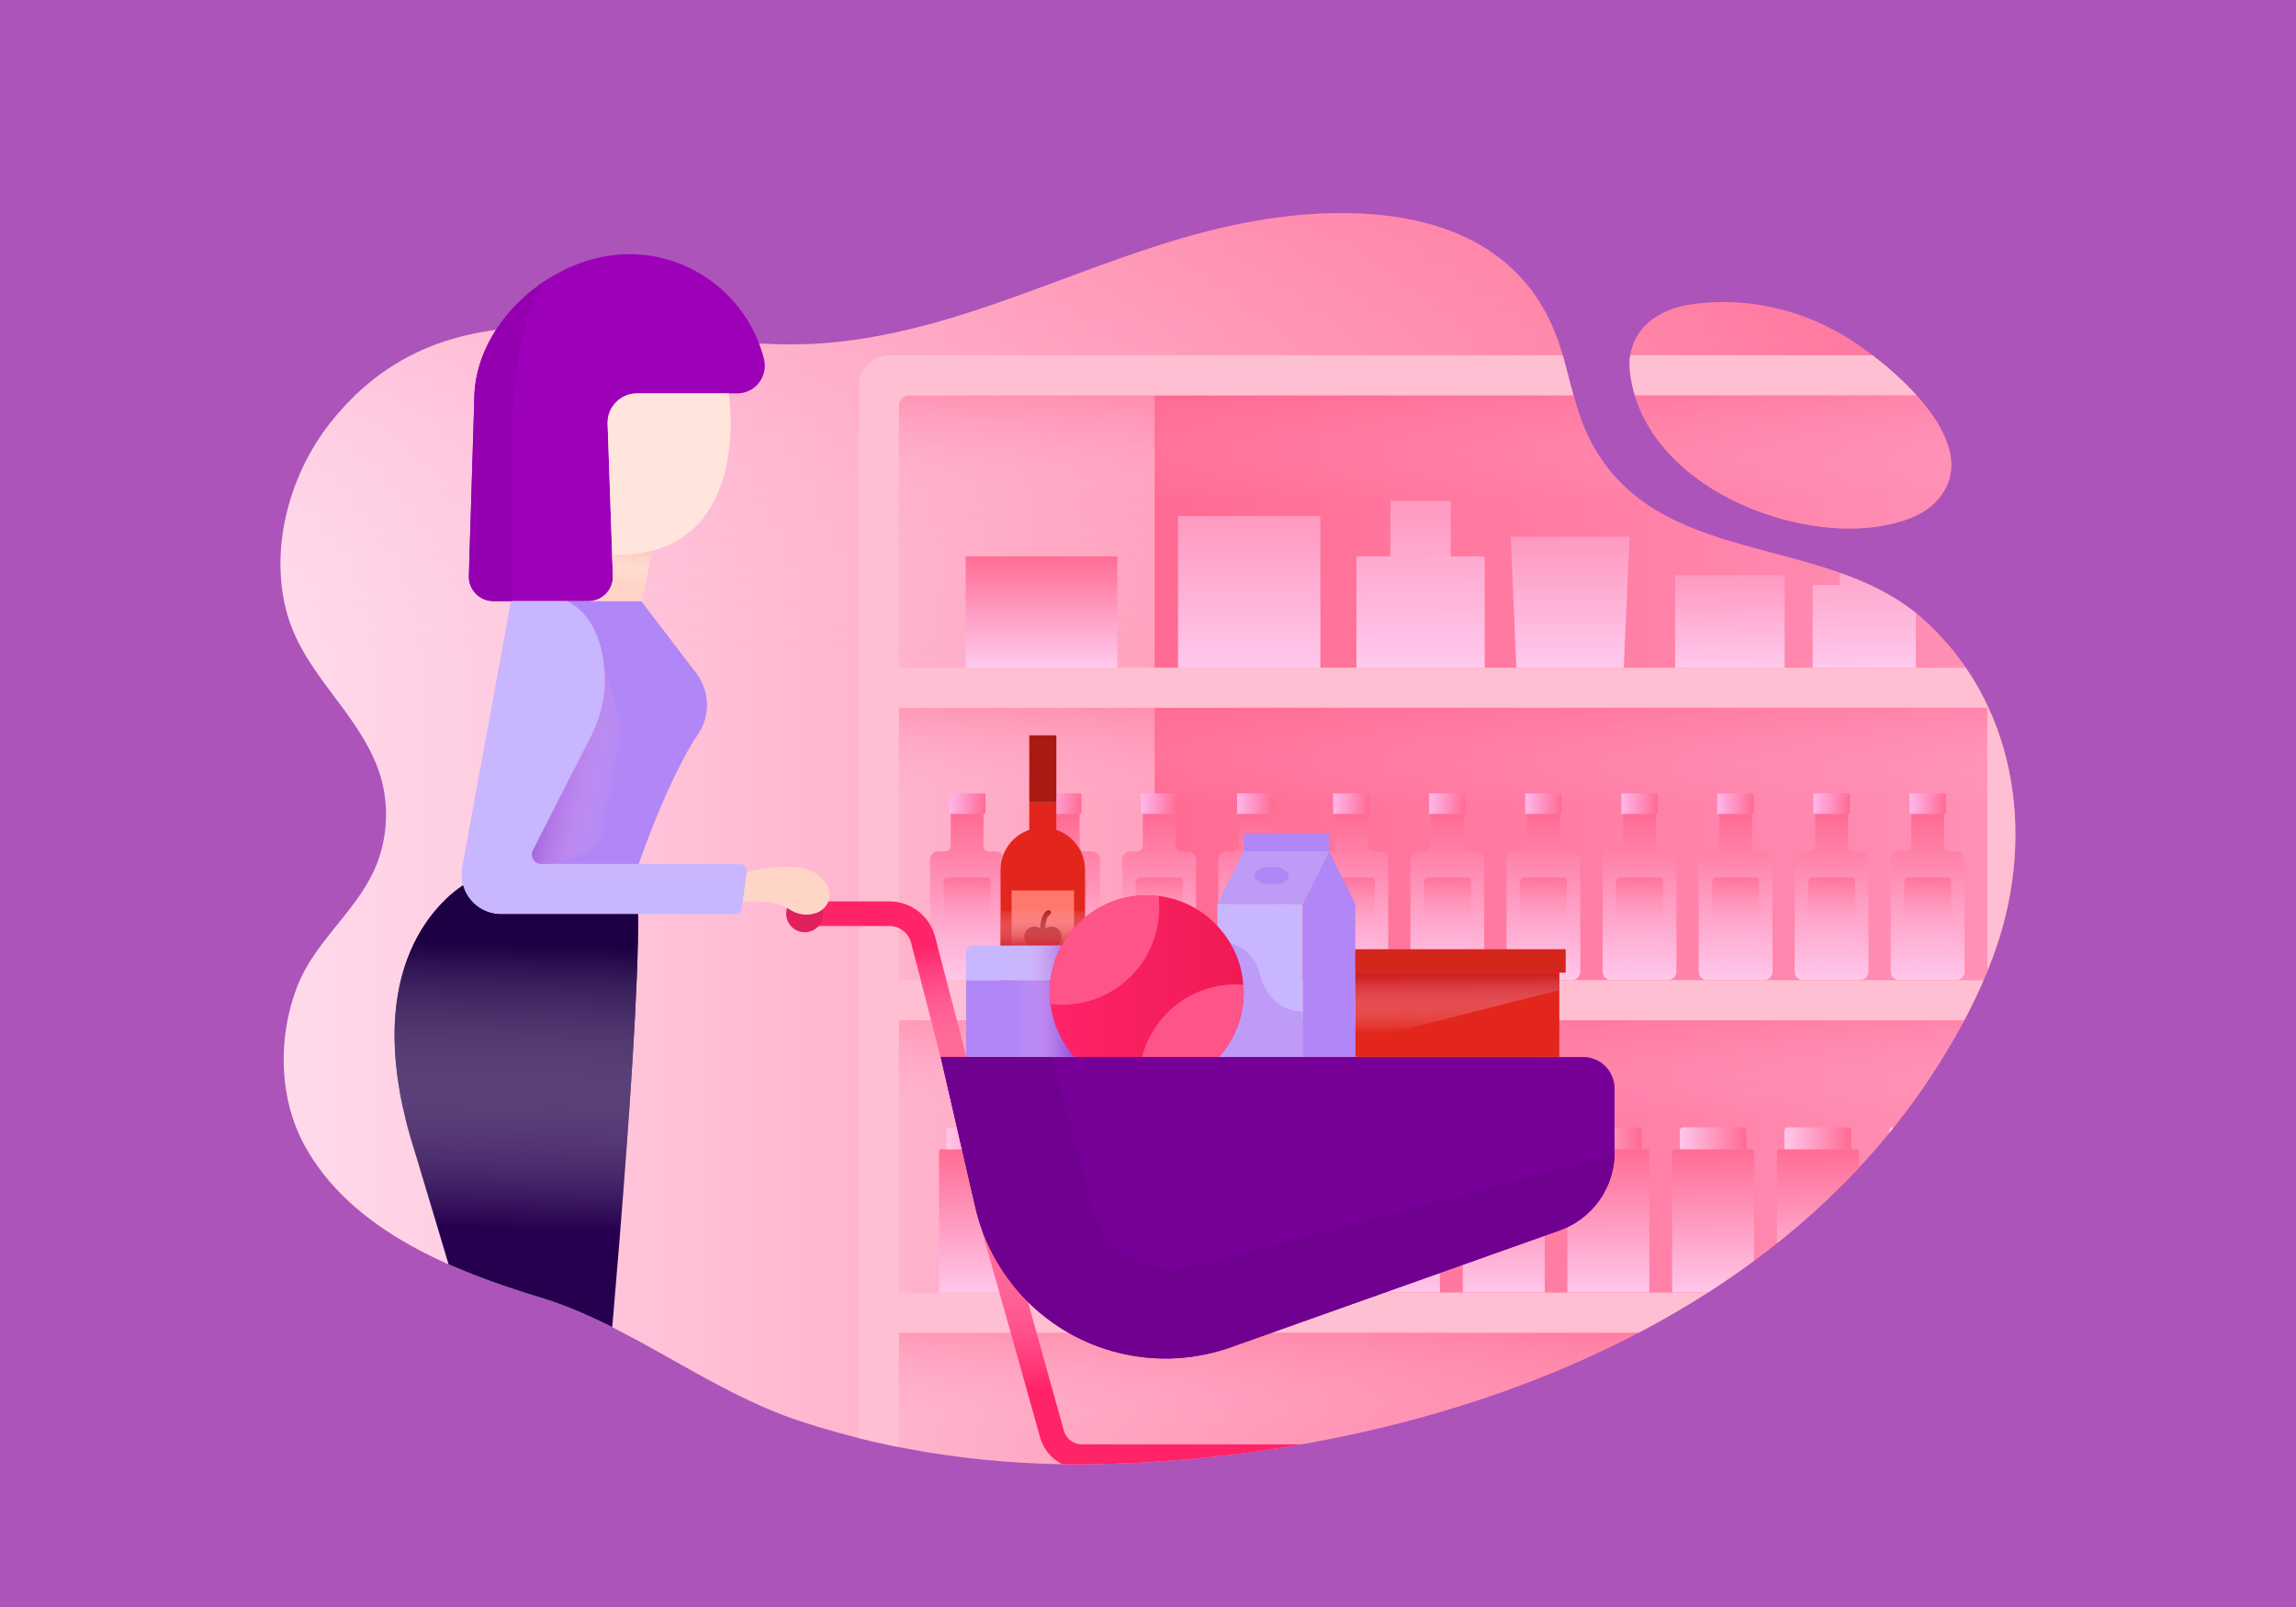 <?xml version="1.0" encoding="utf-8"?>
<!-- Generator: Adobe Illustrator 19.2.1, SVG Export Plug-In . SVG Version: 6.00 Build 0)  -->
<svg version="1.1" id="Layer_1" xmlns="http://www.w3.org/2000/svg" xmlns:xlink="http://www.w3.org/1999/xlink" x="0px" y="0px"
	 viewBox="0 0 1400 980" style="enable-background:new 0 0 1400 980;" xml:space="preserve">
<style type="text/css">
	.st0{fill:#AC54BA;}
	.st1{clip-path:url(#SVGID_2_);}
	.st2{fill:url(#SVGID_3_);}
	.st3{fill:url(#SVGID_4_);}
	.st4{fill:url(#SVGID_5_);}
	.st5{opacity:0.35;fill:url(#SVGID_6_);}
	.st6{fill:url(#SVGID_7_);}
	.st7{fill:url(#SVGID_8_);}
	.st8{fill:url(#SVGID_9_);}
	.st9{fill:url(#SVGID_10_);}
	.st10{fill:url(#SVGID_11_);}
	.st11{fill:url(#SVGID_12_);}
	.st12{fill:url(#SVGID_13_);}
	.st13{fill:url(#SVGID_14_);}
	.st14{fill:url(#SVGID_15_);}
	.st15{fill:url(#SVGID_16_);}
	.st16{fill:url(#SVGID_17_);}
	.st17{fill:url(#SVGID_18_);}
	.st18{fill:url(#SVGID_19_);}
	.st19{fill:url(#SVGID_20_);}
	.st20{fill:url(#SVGID_21_);}
	.st21{fill:url(#SVGID_22_);}
	.st22{fill:url(#SVGID_23_);}
	.st23{fill:url(#SVGID_24_);}
	.st24{fill:url(#SVGID_25_);}
	.st25{fill:url(#SVGID_26_);}
	.st26{fill:url(#SVGID_27_);}
	.st27{fill:url(#SVGID_28_);}
	.st28{fill:url(#SVGID_29_);}
	.st29{fill:url(#SVGID_30_);}
	.st30{fill:url(#SVGID_31_);}
	.st31{fill:url(#SVGID_32_);}
	.st32{fill:url(#SVGID_33_);}
	.st33{fill:url(#SVGID_34_);}
	.st34{fill:url(#SVGID_35_);}
	.st35{fill:url(#SVGID_36_);}
	.st36{fill:url(#SVGID_37_);}
	.st37{fill:url(#SVGID_38_);}
	.st38{fill:url(#SVGID_39_);}
	.st39{fill:url(#SVGID_40_);}
	.st40{fill:url(#SVGID_41_);}
	.st41{fill:url(#SVGID_42_);}
	.st42{fill:url(#SVGID_43_);}
	.st43{fill:url(#SVGID_44_);}
	.st44{fill:url(#SVGID_45_);}
	.st45{fill:url(#SVGID_46_);}
	.st46{fill:url(#SVGID_47_);}
	.st47{fill:url(#SVGID_48_);}
	.st48{fill:url(#SVGID_49_);}
	.st49{fill:url(#SVGID_50_);}
	.st50{fill:url(#SVGID_51_);}
	.st51{fill:url(#SVGID_52_);}
	.st52{fill:url(#SVGID_53_);}
	.st53{fill:url(#SVGID_54_);}
	.st54{fill:url(#SVGID_55_);}
	.st55{fill:url(#SVGID_56_);}
	.st56{fill:url(#SVGID_57_);}
	.st57{fill:url(#SVGID_58_);}
	.st58{fill:url(#SVGID_59_);}
	.st59{fill:url(#SVGID_60_);}
	.st60{fill:url(#SVGID_61_);}
	.st61{fill:url(#SVGID_62_);}
	.st62{fill:url(#SVGID_63_);}
	.st63{fill:url(#SVGID_64_);}
	.st64{fill:url(#SVGID_65_);}
	.st65{fill:url(#SVGID_66_);}
	.st66{opacity:0.35;fill:url(#SVGID_67_);}
	.st67{opacity:0.35;fill:url(#SVGID_68_);}
	.st68{opacity:0.35;fill:url(#SVGID_69_);}
	.st69{opacity:0.35;fill:url(#SVGID_70_);}
	.st70{fill:#FFBFD2;}
	.st71{clip-path:url(#SVGID_72_);}
	.st72{fill:#D4261B;}
	.st73{fill:#9C00B9;}
	.st74{fill:#FFE5DB;}
	.st75{fill:#FFD5C7;}
	.st76{fill:#C8B6FF;}
	.st77{fill:#B186F6;}
	.st78{fill:#26004F;}
	.st79{fill:#FF2368;}
	.st80{fill:#E2261B;}
	.st81{fill:#BE9BF6;}
	.st82{fill:#AB1A12;}
	.st83{fill:#FF776D;}
	.st84{fill:#E0215C;}
	.st85{fill:url(#SVGID_73_);}
	.st86{fill:url(#SVGID_74_);}
	.st87{fill:url(#SVGID_75_);}
	.st88{fill:url(#SVGID_76_);}
	.st89{fill:url(#SVGID_77_);}
	.st90{fill:url(#SVGID_78_);}
	.st91{fill:#FF5489;}
	.st92{fill:#760097;}
	.st93{fill:#70008F;}
	.st94{fill:url(#SVGID_79_);}
	.st95{fill:url(#SVGID_80_);}
	.st96{fill:url(#SVGID_81_);}
	.st97{fill:#9400B0;}
</style>
<rect class="st0" width="1400" height="980"/>
<g>
	<g>
		<defs>
			<path id="SVGID_1_" d="M969.6,268.6c40.6,78.7,142.8,55.8,202.6,108.6c56.4,49.9,69.5,130.2,44.8,201.3
				c-9.5,27.4-23.3,52.9-38.9,76.8c-109,166.6-326.1,234.2-510.1,237.6c-60.7,1.1-121.7-7-179.7-26.1
				c-56.5-18.5-103.5-58.8-159.4-75.7c-51.9-15.7-114.7-40.4-143.2-92.6c-15.8-29-16.4-66.1-4.5-96.8c10.5-27.2,34.7-44.6,46.8-70.7
				c8.9-19.2,9.8-42.3,2.5-62.2c-13.3-36.1-46.6-58.8-56.2-97.4c-9.7-39.1,2.9-82.8,26.9-113.3c78.5-99.5,199.1-41,301.2-48.8
				c94.6-7.2,176.3-61.4,269.8-75.7c70.2-10.7,155.7-1.9,180.1,81.1c2.1,7,3.8,14.1,5.7,21.1C961,247.1,964.3,258.3,969.6,268.6z
				 M1029.5,185.9c-0.1,0-0.2,0-0.2,0c-21.4,3.5-38.5,18.5-35.3,42c8.2,61.1,80.8,95,135.1,94.4c10-0.1,20-1.4,29.6-4.2
				c8.2-2.4,16.3-6.2,22.1-12.6c32.3-35-31-85.6-56.6-100.9C1095.6,187.7,1062.2,180.7,1029.5,185.9z"/>
		</defs>
		<clipPath id="SVGID_2_">
			<use xlink:href="#SVGID_1_"  style="overflow:visible;"/>
		</clipPath>
		<g class="st1">
			<linearGradient id="SVGID_3_" gradientUnits="userSpaceOnUse" x1="162.343" y1="524.07" x2="1236.112" y2="524.07">
				<stop  offset="0" style="stop-color:#FFDBEC"/>
				<stop  offset="1" style="stop-color:#FF6A92"/>
			</linearGradient>
			<rect x="162.3" y="119.1" class="st2" width="1073.8" height="810"/>
			<linearGradient id="SVGID_4_" gradientUnits="userSpaceOnUse" x1="704.033" y1="705.216" x2="1211.707" y2="705.216">
				<stop  offset="0" style="stop-color:#FF6A92"/>
				<stop  offset="1" style="stop-color:#FF90B6"/>
			</linearGradient>
			<rect x="704" y="622.2" class="st3" width="507.7" height="166.1"/>
			<linearGradient id="SVGID_5_" gradientUnits="userSpaceOnUse" x1="704.033" y1="514.685" x2="1211.707" y2="514.685">
				<stop  offset="0" style="stop-color:#FF6A92"/>
				<stop  offset="1" style="stop-color:#FF90B6"/>
			</linearGradient>
			<rect x="704" y="431.6" class="st4" width="507.7" height="166.1"/>
			<linearGradient id="SVGID_6_" gradientUnits="userSpaceOnUse" x1="698.444" y1="398.158" x2="700.088" y2="103.839">
				<stop  offset="0" style="stop-color:#FFC8EC;stop-opacity:0"/>
				<stop  offset="1" style="stop-color:#FF6A92"/>
			</linearGradient>
			<rect x="162.3" y="119.1" class="st5" width="1073.8" height="277.6"/>
			<linearGradient id="SVGID_7_" gradientUnits="userSpaceOnUse" x1="704.031" y1="324.159" x2="1211.705" y2="324.159">
				<stop  offset="0" style="stop-color:#FF6A92"/>
				<stop  offset="1" style="stop-color:#FF90B6"/>
			</linearGradient>
			<rect x="704" y="241.1" class="st6" width="507.7" height="166.1"/>
			<linearGradient id="SVGID_8_" gradientUnits="userSpaceOnUse" x1="635.037" y1="405.82" x2="635.037" y2="337.486">
				<stop  offset="0" style="stop-color:#FFC8EC"/>
				<stop  offset="1" style="stop-color:#FF6A92"/>
			</linearGradient>
			<rect x="588.8" y="339.3" class="st7" width="92.5" height="67.9"/>
			<linearGradient id="SVGID_9_" gradientUnits="userSpaceOnUse" x1="761.683" y1="407.243" x2="761.683" y2="314.911">
				<stop  offset="0" style="stop-color:#FFC8EC"/>
				<stop  offset="1" style="stop-color:#FF99C0"/>
			</linearGradient>
			<rect x="718.3" y="314.7" class="st8" width="86.8" height="92.5"/>
			<linearGradient id="SVGID_10_" gradientUnits="userSpaceOnUse" x1="1054.961" y1="406.796" x2="1054.554" y2="350.664">
				<stop  offset="0" style="stop-color:#FFC8EC"/>
				<stop  offset="1" style="stop-color:#FF99C0"/>
			</linearGradient>
			<rect x="1021.4" y="350.8" class="st9" width="66.8" height="56.5"/>
			<linearGradient id="SVGID_11_" gradientUnits="userSpaceOnUse" x1="957.377" y1="405.896" x2="957.377" y2="327.8">
				<stop  offset="0" style="stop-color:#FFC8EC"/>
				<stop  offset="1" style="stop-color:#FF99C0"/>
			</linearGradient>
			<polygon class="st10" points="993.6,327.3 921.2,327.3 924.6,407.2 990.1,407.2 			"/>
			<linearGradient id="SVGID_12_" gradientUnits="userSpaceOnUse" x1="866.394" y1="404.369" x2="865.784" y2="305.529">
				<stop  offset="0" style="stop-color:#FFC8EC"/>
				<stop  offset="1" style="stop-color:#FF99C0"/>
			</linearGradient>
			<polygon class="st11" points="884.6,339.3 884.6,305.3 847.8,305.3 847.8,339.3 827.1,339.3 827.1,407.2 905.3,407.2 
				905.3,339.3 			"/>
			<linearGradient id="SVGID_13_" gradientUnits="userSpaceOnUse" x1="1136.882" y1="405.999" x2="1136.475" y2="331.157">
				<stop  offset="0" style="stop-color:#FFC8EC"/>
				<stop  offset="1" style="stop-color:#FF99C0"/>
			</linearGradient>
			<polygon class="st12" points="1151.6,356.7 1151.6,331.4 1121.9,331.4 1121.9,356.7 1105.3,356.7 1105.3,407.2 1168.2,407.2 
				1168.2,356.7 			"/>
			<g>
				<linearGradient id="SVGID_14_" gradientUnits="userSpaceOnUse" x1="1175.264" y1="598.801" x2="1175.67" y2="494.673">
					<stop  offset="0" style="stop-color:#FFC8EC"/>
					<stop  offset="1" style="stop-color:#FF6A92"/>
				</linearGradient>
				<path class="st13" d="M1185.4,515.9v-19.7h-20v19.7c0,1.8-1.5,3.3-3.3,3.3h-4.2c-2.8,0-5,2.2-5,5v68.4c0,2.8,2.2,5,5,5h35
					c2.8,0,5-2.2,5-5v-68.4c0-2.8-2.2-5-5-5h-4.2C1186.9,519.2,1185.4,517.7,1185.4,515.9z"/>
				
					<linearGradient id="SVGID_15_" gradientUnits="userSpaceOnUse" x1="566.288" y1="419.93" x2="565.678" y2="469.4" gradientTransform="matrix(-1 0 0 -1 1741.425 1000.614)">
					<stop  offset="0" style="stop-color:#FFC8EC;stop-opacity:0"/>
					<stop  offset="1" style="stop-color:#FF6A92"/>
				</linearGradient>
				<path class="st14" d="M1163.2,535.1h24.4c1.2,0,2.1,0.9,2.1,2.1v40.9c0,1.2-0.9,2.1-2.1,2.1h-24.4c-1.2,0-2.1-0.9-2.1-2.1v-40.9
					C1161.1,536.1,1162.1,535.1,1163.2,535.1z"/>
				<linearGradient id="SVGID_16_" gradientUnits="userSpaceOnUse" x1="1164.303" y1="490.013" x2="1186.539" y2="490.013">
					<stop  offset="0" style="stop-color:#FFB8EC"/>
					<stop  offset="1" style="stop-color:#FF6A92"/>
				</linearGradient>
				<path class="st15" d="M1186,483.8h-21.1c-0.3,0-0.6,0.2-0.6,0.6v11.3c0,0.3,0.2,0.6,0.6,0.6h21.1c0.3,0,0.6-0.2,0.6-0.6v-11.3
					C1186.5,484,1186.3,483.8,1186,483.8z"/>
			</g>
			<g>
				<linearGradient id="SVGID_17_" gradientUnits="userSpaceOnUse" x1="1116.691" y1="598.801" x2="1117.098" y2="494.673">
					<stop  offset="0" style="stop-color:#FFC8EC"/>
					<stop  offset="1" style="stop-color:#FF6A92"/>
				</linearGradient>
				<path class="st16" d="M1126.8,515.9v-19.7h-20v19.7c0,1.8-1.5,3.3-3.3,3.3h-4.2c-2.8,0-5,2.2-5,5v68.4c0,2.8,2.2,5,5,5h35
					c2.8,0,5-2.2,5-5v-68.4c0-2.8-2.2-5-5-5h-4.2C1128.3,519.2,1126.8,517.7,1126.8,515.9z"/>
				
					<linearGradient id="SVGID_18_" gradientUnits="userSpaceOnUse" x1="624.861" y1="419.93" x2="624.25" y2="469.4" gradientTransform="matrix(-1 0 0 -1 1741.425 1000.614)">
					<stop  offset="0" style="stop-color:#FFC8EC;stop-opacity:0"/>
					<stop  offset="1" style="stop-color:#FF6A92"/>
				</linearGradient>
				<path class="st17" d="M1104.7,535.1h24.4c1.2,0,2.1,0.9,2.1,2.1v40.9c0,1.2-0.9,2.1-2.1,2.1h-24.4c-1.2,0-2.1-0.9-2.1-2.1v-40.9
					C1102.6,536.1,1103.5,535.1,1104.7,535.1z"/>
				<linearGradient id="SVGID_19_" gradientUnits="userSpaceOnUse" x1="1105.731" y1="490.013" x2="1127.967" y2="490.013">
					<stop  offset="0" style="stop-color:#FFB8EC"/>
					<stop  offset="1" style="stop-color:#FF6A92"/>
				</linearGradient>
				<path class="st18" d="M1127.4,483.8h-21.1c-0.3,0-0.6,0.2-0.6,0.6v11.3c0,0.3,0.2,0.6,0.6,0.6h21.1c0.3,0,0.6-0.2,0.6-0.6v-11.3
					C1128,484,1127.7,483.8,1127.4,483.8z"/>
			</g>
			<g>
				<linearGradient id="SVGID_20_" gradientUnits="userSpaceOnUse" x1="1058.119" y1="598.801" x2="1058.526" y2="494.673">
					<stop  offset="0" style="stop-color:#FFC8EC"/>
					<stop  offset="1" style="stop-color:#FF6A92"/>
				</linearGradient>
				<path class="st19" d="M1068.3,515.9v-19.7h-20v19.7c0,1.8-1.5,3.3-3.3,3.3h-4.2c-2.8,0-5,2.2-5,5v68.4c0,2.8,2.2,5,5,5h35
					c2.8,0,5-2.2,5-5v-68.4c0-2.8-2.2-5-5-5h-4.2C1069.7,519.2,1068.3,517.7,1068.3,515.9z"/>
				
					<linearGradient id="SVGID_21_" gradientUnits="userSpaceOnUse" x1="683.433" y1="419.93" x2="682.822" y2="469.4" gradientTransform="matrix(-1 0 0 -1 1741.425 1000.614)">
					<stop  offset="0" style="stop-color:#FFC8EC;stop-opacity:0"/>
					<stop  offset="1" style="stop-color:#FF6A92"/>
				</linearGradient>
				<path class="st20" d="M1046.1,535.1h24.4c1.2,0,2.1,0.9,2.1,2.1v40.9c0,1.2-0.9,2.1-2.1,2.1h-24.4c-1.2,0-2.1-0.9-2.1-2.1v-40.9
					C1044,536.1,1044.9,535.1,1046.1,535.1z"/>
				<linearGradient id="SVGID_22_" gradientUnits="userSpaceOnUse" x1="1047.159" y1="490.013" x2="1069.395" y2="490.013">
					<stop  offset="0" style="stop-color:#FFB8EC"/>
					<stop  offset="1" style="stop-color:#FF6A92"/>
				</linearGradient>
				<path class="st21" d="M1068.8,483.8h-21.1c-0.3,0-0.6,0.2-0.6,0.6v11.3c0,0.3,0.2,0.6,0.6,0.6h21.1c0.3,0,0.6-0.2,0.6-0.6v-11.3
					C1069.4,484,1069.1,483.8,1068.8,483.8z"/>
			</g>
			<g>
				<linearGradient id="SVGID_23_" gradientUnits="userSpaceOnUse" x1="999.547" y1="598.801" x2="999.954" y2="494.673">
					<stop  offset="0" style="stop-color:#FFC8EC"/>
					<stop  offset="1" style="stop-color:#FF6A92"/>
				</linearGradient>
				<path class="st22" d="M1009.7,515.9v-19.7h-20v19.7c0,1.8-1.5,3.3-3.3,3.3h-4.2c-2.8,0-5,2.2-5,5v68.4c0,2.8,2.2,5,5,5h35
					c2.8,0,5-2.2,5-5v-68.4c0-2.8-2.2-5-5-5h-4.2C1011.1,519.2,1009.7,517.7,1009.7,515.9z"/>
				
					<linearGradient id="SVGID_24_" gradientUnits="userSpaceOnUse" x1="742.005" y1="419.93" x2="741.394" y2="469.4" gradientTransform="matrix(-1 0 0 -1 1741.425 1000.614)">
					<stop  offset="0" style="stop-color:#FFC8EC;stop-opacity:0"/>
					<stop  offset="1" style="stop-color:#FF6A92"/>
				</linearGradient>
				<path class="st23" d="M987.5,535.1h24.4c1.2,0,2.1,0.9,2.1,2.1v40.9c0,1.2-0.9,2.1-2.1,2.1h-24.4c-1.2,0-2.1-0.9-2.1-2.1v-40.9
					C985.4,536.1,986.4,535.1,987.5,535.1z"/>
				<linearGradient id="SVGID_25_" gradientUnits="userSpaceOnUse" x1="988.587" y1="490.013" x2="1010.823" y2="490.013">
					<stop  offset="0" style="stop-color:#FFB8EC"/>
					<stop  offset="1" style="stop-color:#FF6A92"/>
				</linearGradient>
				<path class="st24" d="M1010.3,483.8h-21.1c-0.3,0-0.6,0.2-0.6,0.6v11.3c0,0.3,0.2,0.6,0.6,0.6h21.1c0.3,0,0.6-0.2,0.6-0.6v-11.3
					C1010.8,484,1010.6,483.8,1010.3,483.8z"/>
			</g>
			<g>
				<linearGradient id="SVGID_26_" gradientUnits="userSpaceOnUse" x1="940.975" y1="598.801" x2="941.382" y2="494.673">
					<stop  offset="0" style="stop-color:#FFC8EC"/>
					<stop  offset="1" style="stop-color:#FF6A92"/>
				</linearGradient>
				<path class="st25" d="M951.1,515.9v-19.7h-20v19.7c0,1.8-1.5,3.3-3.3,3.3h-4.2c-2.8,0-5,2.2-5,5v68.4c0,2.8,2.2,5,5,5h35
					c2.8,0,5-2.2,5-5v-68.4c0-2.8-2.2-5-5-5h-4.2C952.6,519.2,951.1,517.7,951.1,515.9z"/>
				
					<linearGradient id="SVGID_27_" gradientUnits="userSpaceOnUse" x1="800.577" y1="419.93" x2="799.966" y2="469.4" gradientTransform="matrix(-1 0 0 -1 1741.425 1000.614)">
					<stop  offset="0" style="stop-color:#FFC8EC;stop-opacity:0"/>
					<stop  offset="1" style="stop-color:#FF6A92"/>
				</linearGradient>
				<path class="st26" d="M928.9,535.1h24.4c1.2,0,2.1,0.9,2.1,2.1v40.9c0,1.2-0.9,2.1-2.1,2.1h-24.4c-1.2,0-2.1-0.9-2.1-2.1v-40.9
					C926.9,536.1,927.8,535.1,928.9,535.1z"/>
				<linearGradient id="SVGID_28_" gradientUnits="userSpaceOnUse" x1="930.015" y1="490.013" x2="952.251" y2="490.013">
					<stop  offset="0" style="stop-color:#FFB8EC"/>
					<stop  offset="1" style="stop-color:#FF6A92"/>
				</linearGradient>
				<path class="st27" d="M951.7,483.8h-21.1c-0.3,0-0.6,0.2-0.6,0.6v11.3c0,0.3,0.2,0.6,0.6,0.6h21.1c0.3,0,0.6-0.2,0.6-0.6v-11.3
					C952.3,484,952,483.8,951.7,483.8z"/>
			</g>
			<g>
				<linearGradient id="SVGID_29_" gradientUnits="userSpaceOnUse" x1="882.403" y1="598.801" x2="882.81" y2="494.673">
					<stop  offset="0" style="stop-color:#FFC8EC"/>
					<stop  offset="1" style="stop-color:#FF6A92"/>
				</linearGradient>
				<path class="st28" d="M892.5,515.9v-19.7h-20v19.7c0,1.8-1.5,3.3-3.3,3.3h-4.2c-2.8,0-5,2.2-5,5v68.4c0,2.8,2.2,5,5,5h35
					c2.8,0,5-2.2,5-5v-68.4c0-2.8-2.2-5-5-5h-4.2C894,519.2,892.5,517.7,892.5,515.9z"/>
				
					<linearGradient id="SVGID_30_" gradientUnits="userSpaceOnUse" x1="859.149" y1="419.93" x2="858.538" y2="469.4" gradientTransform="matrix(-1 0 0 -1 1741.425 1000.614)">
					<stop  offset="0" style="stop-color:#FFC8EC;stop-opacity:0"/>
					<stop  offset="1" style="stop-color:#FF6A92"/>
				</linearGradient>
				<path class="st29" d="M870.4,535.1h24.4c1.2,0,2.1,0.9,2.1,2.1v40.9c0,1.2-0.9,2.1-2.1,2.1h-24.4c-1.2,0-2.1-0.9-2.1-2.1v-40.9
					C868.3,536.1,869.2,535.1,870.4,535.1z"/>
				<linearGradient id="SVGID_31_" gradientUnits="userSpaceOnUse" x1="871.442" y1="490.013" x2="893.679" y2="490.013">
					<stop  offset="0" style="stop-color:#FFB8EC"/>
					<stop  offset="1" style="stop-color:#FF6A92"/>
				</linearGradient>
				<path class="st30" d="M893.1,483.8H872c-0.3,0-0.6,0.2-0.6,0.6v11.3c0,0.3,0.2,0.6,0.6,0.6h21.1c0.3,0,0.6-0.2,0.6-0.6v-11.3
					C893.7,484,893.4,483.8,893.1,483.8z"/>
			</g>
			<g>
				<linearGradient id="SVGID_32_" gradientUnits="userSpaceOnUse" x1="823.831" y1="598.801" x2="824.237" y2="494.673">
					<stop  offset="0" style="stop-color:#FFC8EC"/>
					<stop  offset="1" style="stop-color:#FF6A92"/>
				</linearGradient>
				<path class="st31" d="M834,515.9v-19.7h-20v19.7c0,1.8-1.5,3.3-3.3,3.3h-4.2c-2.8,0-5,2.2-5,5v68.4c0,2.8,2.2,5,5,5h35
					c2.8,0,5-2.2,5-5v-68.4c0-2.8-2.2-5-5-5h-4.2C835.4,519.2,834,517.7,834,515.9z"/>
				
					<linearGradient id="SVGID_33_" gradientUnits="userSpaceOnUse" x1="917.721" y1="419.93" x2="917.111" y2="469.4" gradientTransform="matrix(-1 0 0 -1 1741.425 1000.614)">
					<stop  offset="0" style="stop-color:#FFC8EC;stop-opacity:0"/>
					<stop  offset="1" style="stop-color:#FF6A92"/>
				</linearGradient>
				<path class="st32" d="M811.8,535.1h24.4c1.2,0,2.1,0.9,2.1,2.1v40.9c0,1.2-0.9,2.1-2.1,2.1h-24.4c-1.2,0-2.1-0.9-2.1-2.1v-40.9
					C809.7,536.1,810.6,535.1,811.8,535.1z"/>
				<linearGradient id="SVGID_34_" gradientUnits="userSpaceOnUse" x1="812.87" y1="490.013" x2="835.106" y2="490.013">
					<stop  offset="0" style="stop-color:#FFB8EC"/>
					<stop  offset="1" style="stop-color:#FF6A92"/>
				</linearGradient>
				<path class="st33" d="M834.6,483.8h-21.1c-0.3,0-0.6,0.2-0.6,0.6v11.3c0,0.3,0.2,0.6,0.6,0.6h21.1c0.3,0,0.6-0.2,0.6-0.6v-11.3
					C835.1,484,834.9,483.8,834.6,483.8z"/>
			</g>
			<g>
				<linearGradient id="SVGID_35_" gradientUnits="userSpaceOnUse" x1="765.259" y1="598.801" x2="765.665" y2="494.673">
					<stop  offset="0" style="stop-color:#FFC8EC"/>
					<stop  offset="1" style="stop-color:#FF6A92"/>
				</linearGradient>
				<path class="st34" d="M775.4,515.9v-19.7h-20v19.7c0,1.8-1.5,3.3-3.3,3.3h-4.2c-2.8,0-5,2.2-5,5v68.4c0,2.8,2.2,5,5,5h35
					c2.8,0,5-2.2,5-5v-68.4c0-2.8-2.2-5-5-5h-4.2C776.9,519.2,775.4,517.7,775.4,515.9z"/>
				
					<linearGradient id="SVGID_36_" gradientUnits="userSpaceOnUse" x1="976.293" y1="419.93" x2="975.683" y2="469.4" gradientTransform="matrix(-1 0 0 -1 1741.425 1000.614)">
					<stop  offset="0" style="stop-color:#FFC8EC;stop-opacity:0"/>
					<stop  offset="1" style="stop-color:#FF6A92"/>
				</linearGradient>
				<path class="st35" d="M753.2,535.1h24.4c1.2,0,2.1,0.9,2.1,2.1v40.9c0,1.2-0.9,2.1-2.1,2.1h-24.4c-1.2,0-2.1-0.9-2.1-2.1v-40.9
					C751.1,536.1,752.1,535.1,753.2,535.1z"/>
				<linearGradient id="SVGID_37_" gradientUnits="userSpaceOnUse" x1="754.298" y1="490.013" x2="776.534" y2="490.013">
					<stop  offset="0" style="stop-color:#FFB8EC"/>
					<stop  offset="1" style="stop-color:#FF6A92"/>
				</linearGradient>
				<path class="st36" d="M776,483.8h-21.1c-0.3,0-0.6,0.2-0.6,0.6v11.3c0,0.3,0.2,0.6,0.6,0.6H776c0.3,0,0.6-0.2,0.6-0.6v-11.3
					C776.5,484,776.3,483.8,776,483.8z"/>
			</g>
			<g>
				<linearGradient id="SVGID_38_" gradientUnits="userSpaceOnUse" x1="706.687" y1="598.801" x2="707.093" y2="494.673">
					<stop  offset="0" style="stop-color:#FFC8EC"/>
					<stop  offset="1" style="stop-color:#FF6A92"/>
				</linearGradient>
				<path class="st37" d="M716.8,515.9v-19.7h-20v19.7c0,1.8-1.5,3.3-3.3,3.3h-4.2c-2.8,0-5,2.2-5,5v68.4c0,2.8,2.2,5,5,5h35
					c2.8,0,5-2.2,5-5v-68.4c0-2.8-2.2-5-5-5h-4.2C718.3,519.2,716.8,517.7,716.8,515.9z"/>
				
					<linearGradient id="SVGID_39_" gradientUnits="userSpaceOnUse" x1="1034.866" y1="419.93" x2="1034.255" y2="469.4" gradientTransform="matrix(-1 0 0 -1 1741.425 1000.614)">
					<stop  offset="0" style="stop-color:#FFC8EC;stop-opacity:0"/>
					<stop  offset="1" style="stop-color:#FF6A92"/>
				</linearGradient>
				<path class="st38" d="M694.7,535.1H719c1.2,0,2.1,0.9,2.1,2.1v40.9c0,1.2-0.9,2.1-2.1,2.1h-24.4c-1.2,0-2.1-0.9-2.1-2.1v-40.9
					C692.6,536.1,693.5,535.1,694.7,535.1z"/>
				<linearGradient id="SVGID_40_" gradientUnits="userSpaceOnUse" x1="695.726" y1="490.013" x2="717.962" y2="490.013">
					<stop  offset="0" style="stop-color:#FFB8EC"/>
					<stop  offset="1" style="stop-color:#FF6A92"/>
				</linearGradient>
				<path class="st39" d="M717.4,483.8h-21.1c-0.3,0-0.6,0.2-0.6,0.6v11.3c0,0.3,0.2,0.6,0.6,0.6h21.1c0.3,0,0.6-0.2,0.6-0.6v-11.3
					C718,484,717.7,483.8,717.4,483.8z"/>
			</g>
			<g>
				<linearGradient id="SVGID_41_" gradientUnits="userSpaceOnUse" x1="648.114" y1="598.801" x2="648.521" y2="494.673">
					<stop  offset="0" style="stop-color:#FFC8EC"/>
					<stop  offset="1" style="stop-color:#FF6A92"/>
				</linearGradient>
				<path class="st40" d="M658.3,515.9v-19.7h-20v19.7c0,1.8-1.5,3.3-3.3,3.3h-4.2c-2.8,0-5,2.2-5,5v68.4c0,2.8,2.2,5,5,5h35
					c2.8,0,5-2.2,5-5v-68.4c0-2.8-2.2-5-5-5h-4.2C659.7,519.2,658.3,517.7,658.3,515.9z"/>
				
					<linearGradient id="SVGID_42_" gradientUnits="userSpaceOnUse" x1="1093.438" y1="419.93" x2="1092.827" y2="469.4" gradientTransform="matrix(-1 0 0 -1 1741.425 1000.614)">
					<stop  offset="0" style="stop-color:#FFC8EC;stop-opacity:0"/>
					<stop  offset="1" style="stop-color:#FF6A92"/>
				</linearGradient>
				<path class="st41" d="M636.1,535.1h24.4c1.2,0,2.1,0.9,2.1,2.1v40.9c0,1.2-0.9,2.1-2.1,2.1h-24.4c-1.2,0-2.1-0.9-2.1-2.1v-40.9
					C634,536.1,634.9,535.1,636.1,535.1z"/>
				<linearGradient id="SVGID_43_" gradientUnits="userSpaceOnUse" x1="637.154" y1="490.013" x2="659.39" y2="490.013">
					<stop  offset="0" style="stop-color:#FFB8EC"/>
					<stop  offset="1" style="stop-color:#FF6A92"/>
				</linearGradient>
				<path class="st42" d="M658.8,483.8h-21.1c-0.3,0-0.6,0.2-0.6,0.6v11.3c0,0.3,0.2,0.6,0.6,0.6h21.1c0.3,0,0.6-0.2,0.6-0.6v-11.3
					C659.4,484,659.1,483.8,658.8,483.8z"/>
			</g>
			<g>
				<linearGradient id="SVGID_44_" gradientUnits="userSpaceOnUse" x1="589.542" y1="598.801" x2="589.949" y2="494.673">
					<stop  offset="0" style="stop-color:#FFC8EC"/>
					<stop  offset="1" style="stop-color:#FF6A92"/>
				</linearGradient>
				<path class="st43" d="M599.7,515.9v-19.7h-20v19.7c0,1.8-1.5,3.3-3.3,3.3h-4.2c-2.8,0-5,2.2-5,5v68.4c0,2.8,2.2,5,5,5h35
					c2.8,0,5-2.2,5-5v-68.4c0-2.8-2.2-5-5-5H603C601.1,519.2,599.7,517.7,599.7,515.9z"/>
				
					<linearGradient id="SVGID_45_" gradientUnits="userSpaceOnUse" x1="1152.01" y1="419.93" x2="1151.399" y2="469.4" gradientTransform="matrix(-1 0 0 -1 1741.425 1000.614)">
					<stop  offset="0" style="stop-color:#FFC8EC;stop-opacity:0"/>
					<stop  offset="1" style="stop-color:#FF6A92"/>
				</linearGradient>
				<path class="st44" d="M577.5,535.1h24.4c1.2,0,2.1,0.9,2.1,2.1v40.9c0,1.2-0.9,2.1-2.1,2.1h-24.4c-1.2,0-2.1-0.9-2.1-2.1v-40.9
					C575.4,536.1,576.4,535.1,577.5,535.1z"/>
				<linearGradient id="SVGID_46_" gradientUnits="userSpaceOnUse" x1="578.582" y1="490.013" x2="600.818" y2="490.013">
					<stop  offset="0" style="stop-color:#FFB8EC"/>
					<stop  offset="1" style="stop-color:#FF6A92"/>
				</linearGradient>
				<path class="st45" d="M600.3,483.8h-21.1c-0.3,0-0.6,0.2-0.6,0.6v11.3c0,0.3,0.2,0.6,0.6,0.6h21.1c0.3,0,0.6-0.2,0.6-0.6v-11.3
					C600.8,484,600.6,483.8,600.3,483.8z"/>
			</g>
			<g>
				<linearGradient id="SVGID_47_" gradientUnits="userSpaceOnUse" x1="1172.574" y1="789.921" x2="1171.964" y2="699.004">
					<stop  offset="0" style="stop-color:#FFC8EC"/>
					<stop  offset="1" style="stop-color:#FF6A92"/>
				</linearGradient>
				<path class="st46" d="M1195.9,700.9h-47.3c-0.7,0-1.3,0.6-1.3,1.3v86h50v-86C1197.3,701.5,1196.7,700.9,1195.9,700.9z"/>
				<linearGradient id="SVGID_48_" gradientUnits="userSpaceOnUse" x1="1151.953" y1="694.181" x2="1192.596" y2="694.181">
					<stop  offset="0" style="stop-color:#FFC8EC"/>
					<stop  offset="1" style="stop-color:#FF6A92"/>
				</linearGradient>
				<path class="st47" d="M1190.7,687.5h-36.8c-1.1,0-1.9,0.9-1.9,1.9v11.5h40.6v-11.5C1192.6,688.3,1191.7,687.5,1190.7,687.5z"/>
			</g>
			<g>
				<linearGradient id="SVGID_49_" gradientUnits="userSpaceOnUse" x1="1108.714" y1="789.921" x2="1108.104" y2="699.004">
					<stop  offset="0" style="stop-color:#FFC8EC"/>
					<stop  offset="1" style="stop-color:#FF6A92"/>
				</linearGradient>
				<path class="st48" d="M1132.1,700.9h-47.3c-0.7,0-1.3,0.6-1.3,1.3v86h50v-86C1133.4,701.5,1132.8,700.9,1132.1,700.9z"/>
				<linearGradient id="SVGID_50_" gradientUnits="userSpaceOnUse" x1="1088.093" y1="694.181" x2="1128.736" y2="694.181">
					<stop  offset="0" style="stop-color:#FFC8EC"/>
					<stop  offset="1" style="stop-color:#FF6A92"/>
				</linearGradient>
				<path class="st49" d="M1126.8,687.5H1090c-1.1,0-1.9,0.9-1.9,1.9v11.5h40.6v-11.5C1128.7,688.3,1127.9,687.5,1126.8,687.5z"/>
			</g>
			<g>
				<linearGradient id="SVGID_51_" gradientUnits="userSpaceOnUse" x1="1044.854" y1="789.921" x2="1044.244" y2="699.004">
					<stop  offset="0" style="stop-color:#FFC8EC"/>
					<stop  offset="1" style="stop-color:#FF6A92"/>
				</linearGradient>
				<path class="st50" d="M1068.2,700.9h-47.3c-0.7,0-1.3,0.6-1.3,1.3v86h50v-86C1069.6,701.5,1069,700.9,1068.2,700.9z"/>
				<linearGradient id="SVGID_52_" gradientUnits="userSpaceOnUse" x1="1024.233" y1="694.181" x2="1064.876" y2="694.181">
					<stop  offset="0" style="stop-color:#FFC8EC"/>
					<stop  offset="1" style="stop-color:#FF6A92"/>
				</linearGradient>
				<path class="st51" d="M1063,687.5h-36.8c-1.1,0-1.9,0.9-1.9,1.9v11.5h40.6v-11.5C1064.9,688.3,1064,687.5,1063,687.5z"/>
			</g>
			<g>
				<linearGradient id="SVGID_53_" gradientUnits="userSpaceOnUse" x1="980.995" y1="789.921" x2="980.384" y2="699.004">
					<stop  offset="0" style="stop-color:#FFC8EC"/>
					<stop  offset="1" style="stop-color:#FF6A92"/>
				</linearGradient>
				<path class="st52" d="M1004.4,700.9H957c-0.7,0-1.3,0.6-1.3,1.3v86h50v-86C1005.7,701.5,1005.1,700.9,1004.4,700.9z"/>
				<linearGradient id="SVGID_54_" gradientUnits="userSpaceOnUse" x1="960.373" y1="694.181" x2="1001.016" y2="694.181">
					<stop  offset="0" style="stop-color:#FFC8EC"/>
					<stop  offset="1" style="stop-color:#FF6A92"/>
				</linearGradient>
				<path class="st53" d="M999.1,687.5h-36.8c-1.1,0-1.9,0.9-1.9,1.9v11.5h40.6v-11.5C1001,688.3,1000.2,687.5,999.1,687.5z"/>
			</g>
			<g>
				<linearGradient id="SVGID_55_" gradientUnits="userSpaceOnUse" x1="917.135" y1="789.921" x2="916.524" y2="699.004">
					<stop  offset="0" style="stop-color:#FFC8EC"/>
					<stop  offset="1" style="stop-color:#FF6A92"/>
				</linearGradient>
				<path class="st54" d="M940.5,700.9h-47.3c-0.7,0-1.3,0.6-1.3,1.3v86h50v-86C941.8,701.5,941.2,700.9,940.5,700.9z"/>
				<linearGradient id="SVGID_56_" gradientUnits="userSpaceOnUse" x1="896.513" y1="694.181" x2="937.156" y2="694.181">
					<stop  offset="0" style="stop-color:#FFC8EC"/>
					<stop  offset="1" style="stop-color:#FF6A92"/>
				</linearGradient>
				<path class="st55" d="M935.2,687.5h-36.8c-1.1,0-1.9,0.9-1.9,1.9v11.5h40.6v-11.5C937.2,688.3,936.3,687.5,935.2,687.5z"/>
			</g>
			<g>
				<linearGradient id="SVGID_57_" gradientUnits="userSpaceOnUse" x1="853.275" y1="789.921" x2="852.665" y2="699.004">
					<stop  offset="0" style="stop-color:#FFC8EC"/>
					<stop  offset="1" style="stop-color:#FF6A92"/>
				</linearGradient>
				<path class="st56" d="M876.6,700.9h-47.3c-0.7,0-1.3,0.6-1.3,1.3v86h50v-86C878,701.5,877.4,700.9,876.6,700.9z"/>
				<linearGradient id="SVGID_58_" gradientUnits="userSpaceOnUse" x1="832.654" y1="694.181" x2="873.296" y2="694.181">
					<stop  offset="0" style="stop-color:#FFC8EC"/>
					<stop  offset="1" style="stop-color:#FF6A92"/>
				</linearGradient>
				<path class="st57" d="M871.4,687.5h-36.8c-1.1,0-1.9,0.9-1.9,1.9v11.5h40.6v-11.5C873.3,688.3,872.4,687.5,871.4,687.5z"/>
			</g>
			<g>
				<linearGradient id="SVGID_59_" gradientUnits="userSpaceOnUse" x1="789.415" y1="789.921" x2="788.805" y2="699.004">
					<stop  offset="0" style="stop-color:#FFC8EC"/>
					<stop  offset="1" style="stop-color:#FF6A92"/>
				</linearGradient>
				<path class="st58" d="M812.8,700.9h-47.3c-0.7,0-1.3,0.6-1.3,1.3v86h50v-86C814.1,701.5,813.5,700.9,812.8,700.9z"/>
				<linearGradient id="SVGID_60_" gradientUnits="userSpaceOnUse" x1="768.794" y1="694.181" x2="809.436" y2="694.181">
					<stop  offset="0" style="stop-color:#FFC8EC"/>
					<stop  offset="1" style="stop-color:#FF6A92"/>
				</linearGradient>
				<path class="st59" d="M807.5,687.5h-36.8c-1.1,0-1.9,0.9-1.9,1.9v11.5h40.6v-11.5C809.4,688.3,808.6,687.5,807.5,687.5z"/>
			</g>
			<g>
				<linearGradient id="SVGID_61_" gradientUnits="userSpaceOnUse" x1="725.555" y1="789.921" x2="724.945" y2="699.004">
					<stop  offset="0" style="stop-color:#FFC8EC"/>
					<stop  offset="1" style="stop-color:#FF6A92"/>
				</linearGradient>
				<path class="st60" d="M748.9,700.9h-47.3c-0.7,0-1.3,0.6-1.3,1.3v86h50v-86C750.3,701.5,749.7,700.9,748.9,700.9z"/>
				<linearGradient id="SVGID_62_" gradientUnits="userSpaceOnUse" x1="704.934" y1="694.181" x2="745.577" y2="694.181">
					<stop  offset="0" style="stop-color:#FFC8EC"/>
					<stop  offset="1" style="stop-color:#FF6A92"/>
				</linearGradient>
				<path class="st61" d="M743.7,687.5h-36.8c-1.1,0-1.9,0.9-1.9,1.9v11.5h40.6v-11.5C745.6,688.3,744.7,687.5,743.7,687.5z"/>
			</g>
			<g>
				<linearGradient id="SVGID_63_" gradientUnits="userSpaceOnUse" x1="661.695" y1="789.921" x2="661.085" y2="699.004">
					<stop  offset="0" style="stop-color:#FFC8EC"/>
					<stop  offset="1" style="stop-color:#FF6A92"/>
				</linearGradient>
				<path class="st62" d="M685.1,700.9h-47.3c-0.7,0-1.3,0.6-1.3,1.3v86h50v-86C686.4,701.5,685.8,700.9,685.1,700.9z"/>
				<linearGradient id="SVGID_64_" gradientUnits="userSpaceOnUse" x1="641.074" y1="694.181" x2="681.717" y2="694.181">
					<stop  offset="0" style="stop-color:#FFC8EC"/>
					<stop  offset="1" style="stop-color:#FF6A92"/>
				</linearGradient>
				<path class="st63" d="M679.8,687.5H643c-1.1,0-1.9,0.9-1.9,1.9v11.5h40.6v-11.5C681.7,688.3,680.9,687.5,679.8,687.5z"/>
			</g>
			<g>
				<linearGradient id="SVGID_65_" gradientUnits="userSpaceOnUse" x1="597.835" y1="789.921" x2="597.225" y2="699.004">
					<stop  offset="0" style="stop-color:#FFC8EC"/>
					<stop  offset="1" style="stop-color:#FF6A92"/>
				</linearGradient>
				<path class="st64" d="M621.2,700.9h-47.3c-0.7,0-1.3,0.6-1.3,1.3v86h50v-86C622.5,701.5,621.9,700.9,621.2,700.9z"/>
				<linearGradient id="SVGID_66_" gradientUnits="userSpaceOnUse" x1="577.214" y1="694.181" x2="617.857" y2="694.181">
					<stop  offset="0" style="stop-color:#FFC8EC"/>
					<stop  offset="1" style="stop-color:#FF6A92"/>
				</linearGradient>
				<path class="st65" d="M615.9,687.5h-36.8c-1.1,0-1.9,0.9-1.9,1.9v11.5h40.6v-11.5C617.9,688.3,617,687.5,615.9,687.5z"/>
			</g>
			<linearGradient id="SVGID_67_" gradientUnits="userSpaceOnUse" x1="880.086" y1="305.885" x2="879.724" y2="239.193">
				<stop  offset="0" style="stop-color:#FFC8EC;stop-opacity:0"/>
				<stop  offset="1" style="stop-color:#FF6A92"/>
			</linearGradient>
			<path class="st66" d="M1205.3,241.1H554.6c-3.6,0-6.4,2-6.4,4.4v59.8h663.6v-59.8C1211.7,243.1,1208.8,241.1,1205.3,241.1z"/>
			<linearGradient id="SVGID_68_" gradientUnits="userSpaceOnUse" x1="880.084" y1="490.897" x2="879.751" y2="429.699">
				<stop  offset="0" style="stop-color:#FFC8EC;stop-opacity:0"/>
				<stop  offset="1" style="stop-color:#FF6A92"/>
			</linearGradient>
			<rect x="548.1" y="431.6" class="st67" width="663.6" height="58.6"/>
			<linearGradient id="SVGID_69_" gradientUnits="userSpaceOnUse" x1="880.084" y1="681.461" x2="879.751" y2="620.262">
				<stop  offset="0" style="stop-color:#FFC8EC;stop-opacity:0"/>
				<stop  offset="1" style="stop-color:#FF6A92"/>
			</linearGradient>
			<rect x="548.1" y="622.2" class="st68" width="663.6" height="58.6"/>
			<linearGradient id="SVGID_70_" gradientUnits="userSpaceOnUse" x1="880.084" y1="872.024" x2="879.751" y2="810.825">
				<stop  offset="0" style="stop-color:#FFC8EC;stop-opacity:0"/>
				<stop  offset="1" style="stop-color:#FF6A92"/>
			</linearGradient>
			<rect x="548.1" y="812.7" class="st69" width="663.6" height="58.6"/>
			<path class="st70" d="M1217.4,216.7h-675c-10.3,0-18.7,8.4-18.7,18.7v693.7h712.4V235.4C1236.1,225,1227.8,216.7,1217.4,216.7z
				 M554.6,241.1h650.7c3.6,0,6.4,2.9,6.4,6.4v159.7H548.1V247.5C548.1,244,551,241.1,554.6,241.1z M548.1,597.7V431.6h663.6v166.1
				H548.1z M1211.7,622.2v166.1H548.1V622.2H1211.7z M548.1,904.7v-92h663.6v92H548.1z"/>
		</g>
	</g>
	<g>
		<defs>
			<path id="SVGID_71_" d="M772.3,133.5c66.6,24.7,155.7-1.9,180.1,81.1c2.1,7,3.8,14.1,5.7,21.1c3,11.3,6.3,22.5,11.6,32.9
				c40.6,78.7,142.8,55.8,202.6,108.6c56.4,49.9,69.5,130.2,44.8,201.3c-9.5,27.4-23.3,52.9-38.9,76.8
				c-109,166.6-326.1,234.2-510.1,237.6c-60.7,1.1-121.7-7-179.7-26.1c-56.5-18.5-103.5-58.8-159.4-75.7
				c-51.9-15.7-114.7-40.4-143.2-92.6c-15.8-29-16.4-66.1-4.5-96.8c10.5-27.2,34.7-44.6,46.8-70.7c8.9-19.2,9.8-42.3,2.5-62.2
				c-13.3-36.1-46.6-58.8-56.2-97.4c-9.7-39.1,2.9-82.8,26.9-113.3C201.2,258,357-20.7,772.3,133.5z"/>
		</defs>
		<clipPath id="SVGID_72_">
			<use xlink:href="#SVGID_71_"  style="overflow:visible;"/>
		</clipPath>
		<g class="st71">
			<rect x="822.5" y="578.9" class="st72" width="132.2" height="14.3"/>
			<path class="st73" d="M449.6,239.9h-61.2c-10.1,0-18.2,8.4-17.9,18.5l3.2,92.8c0.3,8.4-6.5,15.4-14.9,15.4h-58
				c-8.4,0-15.2-7-14.9-15.4l3.3-107.3c0-29.6,18.9-57.2,44.7-73.6v0h0c15-9.6,32.4-15.3,49.7-15.3c39.7,0,73,27.3,82.3,64.1
				C468.4,229.7,460.4,239.9,449.6,239.9z"/>
			<path class="st74" d="M388.4,239.9c-10.1,0-18.2,8.4-17.9,18.5l2.8,80.1c87,1.9,71.1-98.6,71.1-98.6H388.4z"/>
			<g>
				<path class="st75" d="M397.9,335.8l-6.7,30.8h-32.3c6.9,0,12.6-4.6,14.3-10.9c0.4-1.5,0.6-3,0.6-4.6l-0.5-12.7
					C382.6,338.6,390.7,337.7,397.9,335.8z"/>
			</g>
			<path class="st76" d="M311.6,366.6L281.8,529c-2.7,14.8,8.7,28.5,23.7,28.5h142.7c1.8,0,3.4-1.1,4-2.8l3.2-22.8
				c0.4-2.6-1.6-4.9-4.2-4.9H330.3c-4.4,0-7.2-4.6-5.2-8.5l40.8-80.2c6-21.4,4.6-59.2-19.8-71.7H311.6z"/>
			<path class="st77" d="M425.1,448.6c-9.5,13.5-25.2,47.7-35.6,78.3h-59.3c-4.4,0-7.2-4.6-5.2-8.5l35.5-69.7
				c5.1-10,8.1-21,8.3-32.2c0-3.2-0.1-6.5-0.4-9.7v0c-1.6-16.4-7.9-32.7-22.4-40.1h45.1l33.2,43.5C433,421.4,433.4,437,425.1,448.6z
				"/>
			<path class="st78" d="M377.7,756.9c-4.8,59.5-9.3,107.5-9.3,107.5h-67l-32.1-107.5L253,702.5c-34.6-107.9,12.3-151.1,29.3-162.6
				c2.8,10,12,17.6,23.2,17.6H389C389.6,598.7,383.4,685.9,377.7,756.9z"/>
			<path class="st79" d="M589.1,644.5h-15.5L556,576.6l-0.4-1.6c-1.6-6.1-7.1-10.3-13.3-10.3h-49.9v-15h49.9
				c13.1,0,24.6,8.9,27.9,21.6l1.4,5.4L589.1,644.5z"/>
			<path class="st79" d="M960,849.8l-18.4,28.3c-7.1,11-19.3,17.7-32.4,17.7H659.6c-11.7,0-22.2-7.9-25.4-19.2l-8.1-29l-28-99.9
				c5.9,17.2,15.6,32.9,28.5,45.8l14.4,51.4l7.7,27.6c1.4,4.9,5.8,8.3,10.9,8.3h249.7c8,0,15.4-4,19.8-10.8l18.4-28.3
				c2.3-3.5,6.9-4.5,10.4-2.2C961.2,841.7,962.2,846.3,960,849.8z"/>
			<rect x="826.4" y="593.2" class="st80" width="124.4" height="51.3"/>
			<g>
				<rect x="742.3" y="551.3" class="st76" width="52" height="93.2"/>
				<polygon class="st77" points="810.4,519 794.4,551.3 794.4,644.5 810.4,644.5 826.4,644.5 826.4,551.3 				"/>
				<polygon class="st81" points="742.3,551.3 758.4,519 810.4,519 794.4,551.3 				"/>
				<rect x="758.4" y="508" class="st77" width="52" height="11.1"/>
				<ellipse class="st77" cx="775.4" cy="534" rx="10.4" ry="5.4"/>
				<path class="st81" d="M794.3,616.9v27.6h-52v-71c7.6,0.8,22.1,4.4,26,20.8C768.3,594.3,773.1,616.9,794.3,616.9z"/>
			</g>
			<g>
				<path class="st80" d="M661.6,530.2c-0.1-11.2-7.4-20.7-17.5-24.1v-16.8h-16.5v16.8c-10.1,3.4-17.4,12.9-17.5,24.1h0v99.4
					c0,3.2,2.6,5.8,5.8,5.8h39.8c3.2,0,5.8-2.6,5.8-5.8L661.6,530.2z"/>
				<rect x="627.6" y="448.4" class="st82" width="16.5" height="40.9"/>
				<rect x="616.8" y="543" class="st83" width="38.1" height="66.5"/>
				<path class="st82" d="M635.9,574.7c-0.8,0-1.4-0.6-1.5-1.4c-0.2-1.5-1.5-14.9,4.2-18.1c0.7-0.4,1.7-0.1,2.1,0.6
					c0.4,0.7,0.1,1.7-0.6,2.1c-3.1,1.7-3.1,10.9-2.7,15.1c0.1,0.8-0.5,1.6-1.4,1.7C636,574.7,636,574.7,635.9,574.7z"/>
				<path class="st82" d="M647.3,571.2c0-3.4-2.7-6.1-6.1-6.1c-2.3,0-4.2,1.2-5.3,3.1c-1.1-1.8-3-3.1-5.3-3.1
					c-3.4,0-6.1,2.8-6.1,6.1c0,3.1,2.3,5.7,5.4,6.1c0,0.3-0.1,0.5-0.1,0.8c0,3.4,2.8,6.1,6.1,6.1c3.4,0,6.1-2.8,6.1-6.1
					c0-0.3,0-0.5-0.1-0.8C645,576.9,647.3,574.4,647.3,571.2z"/>
			</g>
			<circle class="st84" cx="490.7" cy="557.2" r="11.3"/>
			<path class="st75" d="M455.4,531.8c0,0,18.8-5.1,33.9-2.4c6,1.1,11.4,4.6,14.6,9.8c1.6,2.6,2.4,5.2,1.9,8.3
				c-0.8,4.3-4,7.9-8.2,9.3c-4.1,1.4-10.4,2-17.4-3c0,0-8.9-5.9-27.3-3.6L455.4,531.8z"/>
			<linearGradient id="SVGID_73_" gradientUnits="userSpaceOnUse" x1="619.181" y1="847.033" x2="619.759" y2="743.533">
				<stop  offset="0" style="stop-color:#FFC8EC;stop-opacity:0"/>
				<stop  offset="1" style="stop-color:#FF6A92"/>
			</linearGradient>
			<path class="st85" d="M640.9,844.9c-4.9,0.9-9.8,1.8-14.9,2.7l-28-99.9c5.9,17.2,15.6,32.9,28.5,45.8L640.9,844.9z"/>
			<linearGradient id="SVGID_74_" gradientUnits="userSpaceOnUse" x1="565.254" y1="577.626" x2="581.646" y2="651.556">
				<stop  offset="0" style="stop-color:#FFC8EC;stop-opacity:0"/>
				<stop  offset="1" style="stop-color:#FF6A92"/>
			</linearGradient>
			<polygon class="st86" points="589.1,644.5 573.6,644.5 556,576.6 571.5,576.6 			"/>
			<linearGradient id="SVGID_75_" gradientUnits="userSpaceOnUse" x1="888.684" y1="629.669" x2="888.426" y2="594.907">
				<stop  offset="0" style="stop-color:#FFC8EC;stop-opacity:0"/>
				<stop  offset="1" style="stop-color:#CE1F20"/>
			</linearGradient>
			<polygon class="st87" points="950.7,593.2 950.7,603.8 826.4,635.4 826.4,593.2 			"/>
			<linearGradient id="SVGID_76_" gradientUnits="userSpaceOnUse" x1="635.9" y1="553.87" x2="635.9" y2="579.058">
				<stop  offset="0" style="stop-color:#FFC8EC;stop-opacity:0"/>
				<stop  offset="1" style="stop-color:#CE1F20"/>
			</linearGradient>
			<rect x="610.2" y="555" class="st88" width="51.4" height="36.9"/>
			<path class="st76" d="M665.5,576.6h-72.1c-2.4,0-4.4,1.9-4.4,4.4v17h80.8v-17C669.9,578.5,668,576.6,665.5,576.6z"/>
			<rect x="589.1" y="597.9" class="st77" width="80.8" height="46.6"/>
			<linearGradient id="SVGID_77_" gradientUnits="userSpaceOnUse" x1="621.364" y1="610.552" x2="666.769" y2="610.552">
				<stop  offset="0" style="stop-color:#FFC8EC;stop-opacity:0"/>
				<stop  offset="1" style="stop-color:#6300BF"/>
			</linearGradient>
			<rect x="621.4" y="576.6" class="st89" width="45.4" height="67.9"/>
			<g>
				<linearGradient id="SVGID_78_" gradientUnits="userSpaceOnUse" x1="640.135" y1="605.065" x2="758.355" y2="605.065">
					<stop  offset="0" style="stop-color:#FF2368"/>
					<stop  offset="1" style="stop-color:#F01A54"/>
				</linearGradient>
				<path class="st90" d="M741,646.9c-23.1,23.1-60.5,23.1-83.6,0c-9.7-9.7-15.3-22-16.9-34.6c-2.1-17.4,3.5-35.6,16.9-49
					c13.4-13.4,31.6-19,49-16.9c12.7,1.5,24.9,7.2,34.6,16.9C764.1,586.4,764.1,623.8,741,646.9z"/>
				<path class="st91" d="M689.5,595.4c-13.4,13.4-31.6,19-49,16.9c-2.1-17.4,3.5-35.6,16.9-49c13.4-13.4,31.6-19,49-16.9
					C708.5,563.8,702.9,582,689.5,595.4z"/>
				<path class="st91" d="M711.8,617.6c-12.7,12.7-18.4,29.8-17.1,46.4c16.6,1.3,33.7-4.4,46.4-17.1c12.7-12.7,18.4-29.8,17.1-46.4
					C741.5,599.2,724.5,604.9,711.8,617.6z"/>
			</g>
			<path class="st92" d="M984.5,663.9v39c0,0.5,0,0.9,0,1.3c-0.6,20.8-13.8,39.1-33.4,46.1l-200.6,71.3c-42.3,15-89.4,5-121.9-25.9
				c-8.4-8-15.6-17.3-21.3-27.3c-5.7-10-10-20.9-12.6-32.2l-21.1-91.6h391.6C975.9,644.5,984.5,653.2,984.5,663.9z"/>
			<path class="st93" d="M984.5,704.2c-0.6,20.8-13.8,39.1-33.4,46.1l-200.6,71.3c-42.3,15-89.4,5-121.9-25.9
				c-8.4-8-15.6-17.3-21.3-27.3c-5.7-10-10-20.9-12.6-32.2l-21.1-91.6h68.2l23.9,91.3c7.2,27.4,35.3,43.8,62.7,36.5L984.5,704.2z"/>
			<linearGradient id="SVGID_79_" gradientUnits="userSpaceOnUse" x1="310.514" y1="748.892" x2="315.522" y2="576.13">
				<stop  offset="0" style="stop-color:#FFFFFF;stop-opacity:0"/>
				<stop  offset="1" style="stop-color:#1C0043"/>
			</linearGradient>
			<path class="st94" d="M377.7,756.9H269.3L253,702.5c-34.6-107.9,12.3-151.1,29.3-162.6c2.8,10,12,17.6,23.2,17.6H389
				C389.6,598.7,383.4,685.9,377.7,756.9z"/>
			<linearGradient id="SVGID_80_" gradientUnits="userSpaceOnUse" x1="377.414" y1="472.565" x2="307.664" y2="458.486">
				<stop  offset="0" style="stop-color:#FFC8EC;stop-opacity:0"/>
				<stop  offset="1" style="stop-color:#6300BF"/>
			</linearGradient>
			<path class="st95" d="M383.4,468c3.3,31.5-21.5,59-53.2,59h0c-4.4,0-7.2-4.6-5.2-8.5l35.5-69.7c5.1-10,8.1-21,8.3-32.2
				c0-3.2-0.1-6.5-0.4-9.7l11.6,38c1,3.3,1.7,6.7,2,10.1L383.4,468z"/>
			<linearGradient id="SVGID_81_" gradientUnits="userSpaceOnUse" x1="384.199" y1="354.646" x2="386.077" y2="330.442">
				<stop  offset="0" style="stop-color:#FFFFFF;stop-opacity:0"/>
				<stop  offset="1" style="stop-color:#FFB6A6"/>
			</linearGradient>
			<path class="st96" d="M397.9,335.8l-4.4,19.9h-20.4c0.4-1.5,0.6-3,0.6-4.6l-0.5-12.7C382.6,338.6,390.7,337.7,397.9,335.8z"/>
			<path class="st97" d="M333.8,170.3c-0.7,0.8-21.1,17.6-21.5,99.2l-0.4,97h-11.1c-8.4,0-15.2-7-14.9-15.4l3.3-107.3
				C289.1,214.3,308,186.7,333.8,170.3z"/>
			<path class="st75" d="M333.8,170.3C333.8,170.3,333.8,170.3,333.8,170.3L333.8,170.3L333.8,170.3z"/>
		</g>
	</g>
</g>
</svg>
